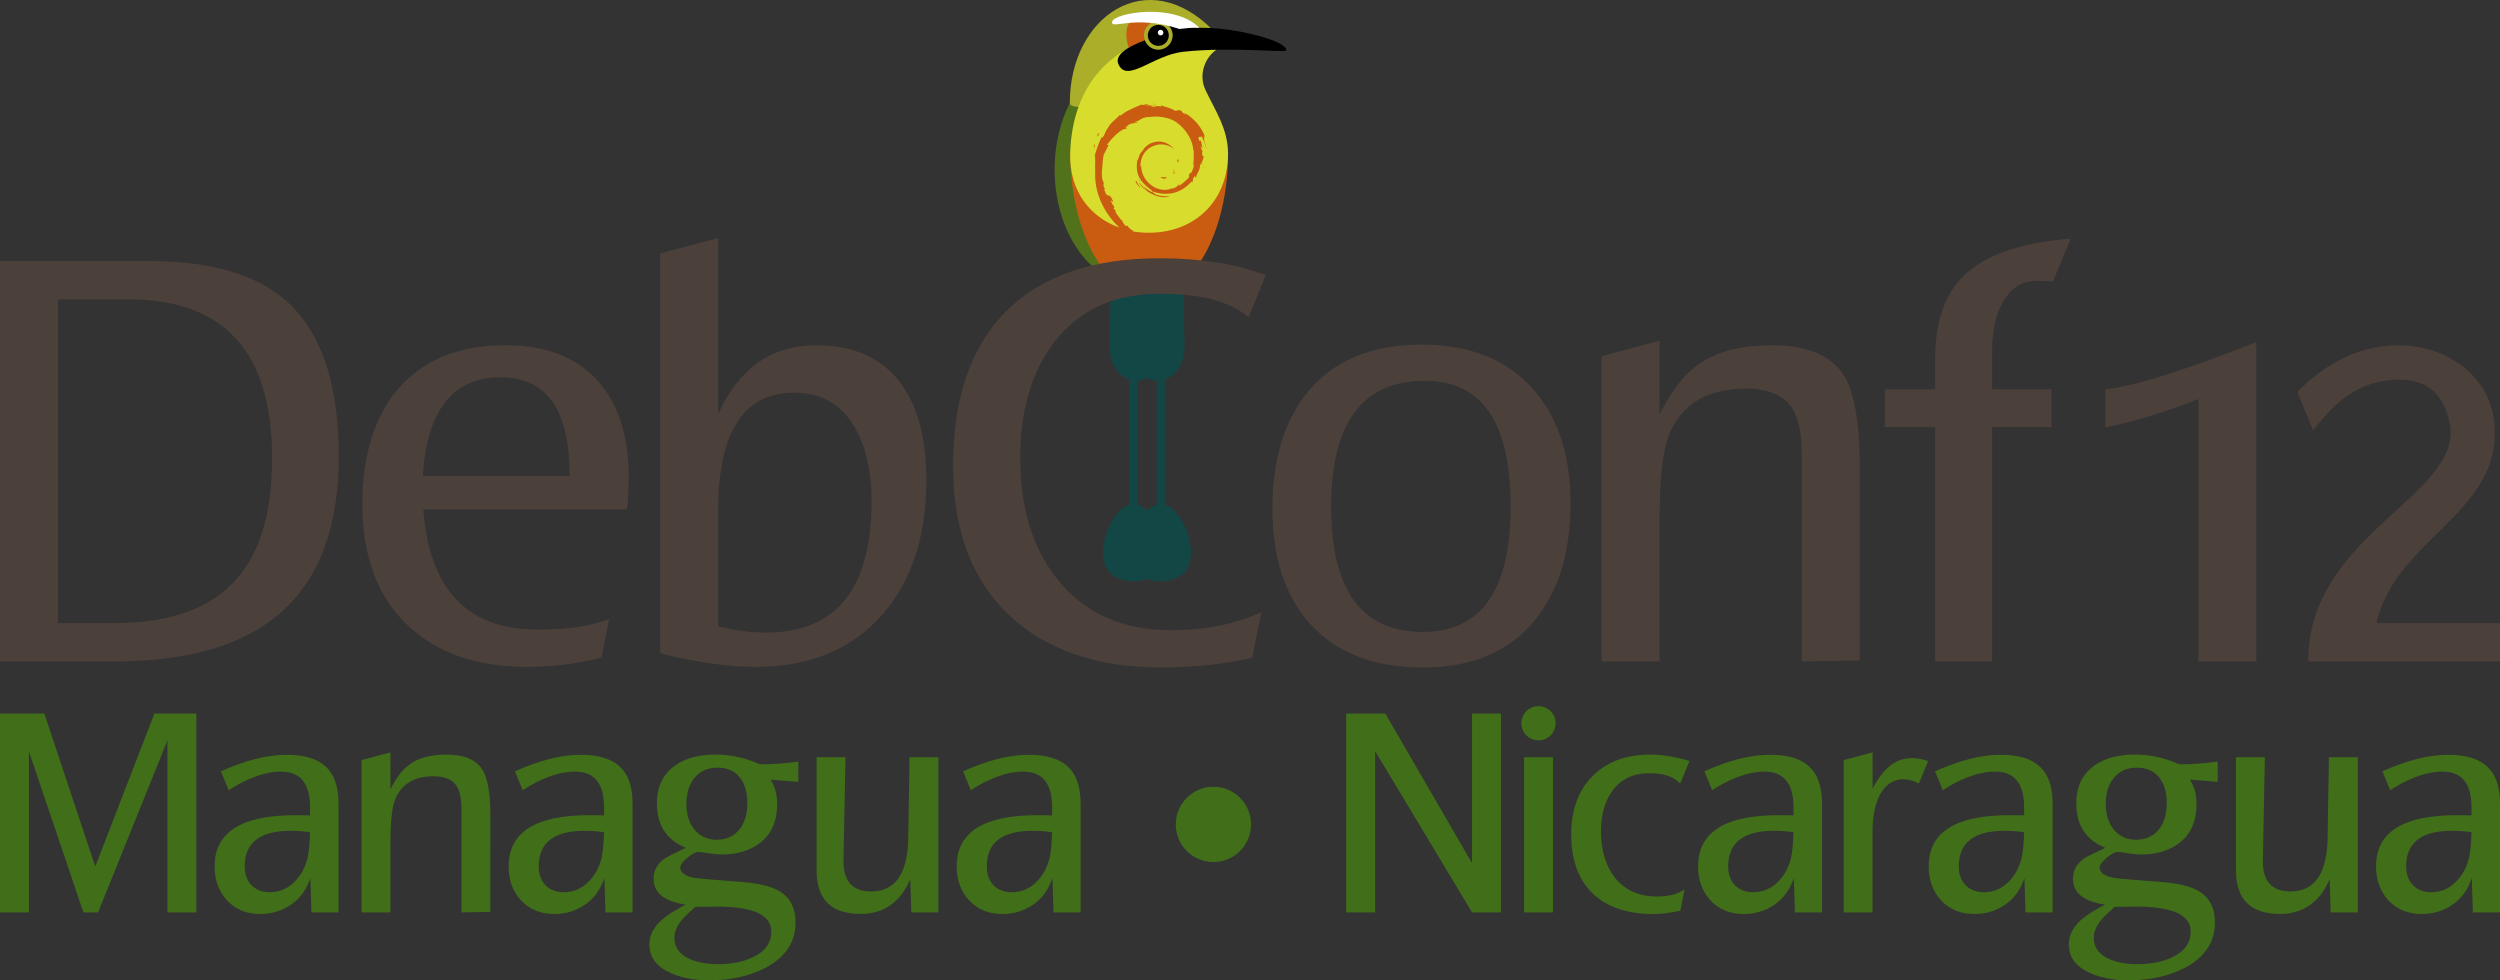 <svg xmlns="http://www.w3.org/2000/svg" width="400" height="156.852"><rect width="100%" height="100%" fill="#333333" stroke="none"/><path d="M195.565 27.13c0 10.23-6.005 18.524-13.413 18.524s-13.414-8.294-13.414-18.524 6.006-18.524 13.414-18.524c7.408 0 13.413 8.294 13.413 18.524z" color="#000" fill="#52711b" overflow="visible"/><path d="M177.808 41.663l-.308 13.55c-.06 2.65 1.287 4.9 3.164 5.543v19.99c-2.918.845-5.24 7.066-3.668 10.08 1.078 2.065 4.254 2.675 6.524 1.79 2.27.885 5.445.275 6.523-1.79 1.572-3.014-.75-9.235-3.668-10.08v-19.99c1.878-.643 3.224-2.894 3.164-5.543l-.31-13.55H177.81zm5.712 18.785c.484.278 1.012.445 1.568.476v19.822c-.547.158-1.086.5-1.568.98-.482-.48-.995-.82-1.54-.98V60.924c.55-.033 1.06-.2 1.54-.476z" color="#000" fill="#124745" overflow="visible"/><path d="M171.177 16.45c-.158 1.06 4.038.643 6.062.508 1.454-2.407 11.472-6.14 11.472-9.224h6.14c-.128-.85-.236-2-.66-2.78-10.638-10.947-23.05-2.25-23.015 11.495z" color="#000" fill="#abae29" overflow="visible"/><path d="M171.243 24.516c0 7.47 1.987 14.1 5.06 18.26h15.13c3.074-4.16 5.06-10.79 5.06-18.26-5.413-13.782-18.893-13.266-25.25 0z" color="#000" fill="#c95c11" overflow="visible"/><path d="M188.14 5.435c-10.368 1.15-16.623 8.358-16.91 19.093-.163 6.063 3.214 10.232 7.894 11.9-2.394-2.194-4.08-5.534-3.89-8.96-.066-1.037.087-2.317-.085-2.576.24-.79.526-1.766 1.09-2.91.023.02.163.11.393-.28.174-.384.312-.777.53-1.15l.113-.026c.113-.657 1.538-1.677 1.96-2.184l.028.196c.92-.864 2.548-1.435 3.472-1.848-.243.27.553-.02 1.12-.055-.18.1-.365.162-.532.28.68-.163.65.063 1.344-.028l.14-.027c.033-.048-.193-.076-.392-.112.664.02.61.063.392.112v.027h-.14c-.244.035-.523.132-.476.168.776.09.877-.24 1.595 0l-.027-.196c.998.36 1.21.29 2.295.867.38.02.405-.234.98 0 .1.178-.007.196.7.616.078-.032-.163-.205-.336-.364 1.42.758 2.972 2.354 3.443 4.087-.442-.813-.044.428-.196.364.197.53.348 1.087.448 1.652-.13-.463-.398-1.6-.896-2.323-.042.465-.666-.328-.337.7.25.362.055-.367.364.28.005.306.128.607.196 1.006-.106-.017-.23-.426-.308-.308.107.504.27.774.336.812-.033.084-.104-.09-.11.252.04.788.22.467.307.504-.086.388-.452.845-.28 1.512-.05-.202-.152-.424-.224-.616-.03.243.016.404.028.56-.01-.154-.084-.21-.167-.084.08.885-.7 1.54-.616 2.1l-.224-.308c-.58.843-.09.553-.392 1.092.052-.14-.086-.08.085-.336-.133.01-.588.57-1.008.896-1.648 1.32-3.61 1.495-5.515.784.01-.044-.014-.11-.14-.196-1.615-1.238-2.572-2.27-2.24-4.704.246-.186.303-1.212.868-1.568.344-.76 1.39-1.465 2.492-1.483 1.125-.06 2.07.606 2.547 1.23-.87-.81-2.287-1.047-3.5-.446-1.24.557-1.983 1.914-1.876 3.274.046-.067.09-.028.112-.196-.038 2.643 2.85 4.59 4.927 3.612l.028.056c.844-.23.738-.434 1.29-.812-.044.088-.365.332-.17.336.27-.072 1.1-.866 1.513-1.232.19-.407-.096-.216.168-.728l.31-.168c.178-.518.385-.797.363-1.4l-.196.392c.277-.837.13-1.76.168-2.548h-.084c-.067-1.983-1.777-4.1-3.303-4.815-1.11-.512-2.74-.686-3.78-.447.01-.014.028-.04 0-.056-1.464.146-1.144.525-2.267.812-.308.297.9-.246.252.14-.602.165-.9-.113-1.792.81.08.13.574-.37.168.14-.84-.102-2.667 1.906-3.052 2.577l.224.027c-.33.827-.78 1.38-.84 1.875-.085 1.218-.506 3.432.084 4.115l-.056.56c.08.162.152.323.252.476l-.14.028c.622 1.96.663.035 1.484 2.072-.12-.04-.246-.102-.42-.336-.02.178.264.73.588 1.148l-.14.168c.18.33.35.39.476.503-.675-.368.64 1.226.756 1.428l.084-.195c-.015.266.202.617.588 1.092l.308-.027c.132.262.63.734.924.756l-.112.14c.863.16 1.747.224 2.66.224 6.974 0 12.626-4.733 12.626-12.71 0-3.966-2.19-7.057-3.64-10.19-1.11-2.4-.1-5.35 2.24-6.693-2.048-.936-4.56-2.476-6.943-2.21zm-3.276 11.086c-.134.012-.256.017-.364.057l-.168-.027c.175-.022.353-.014.532-.028zm-9.21 4.817c.065.073.32-.2.083.336-.127.088-.196.146-.224.168.028-.046.15-.235.14-.503zm-.42 1.652c-.046.206-.08.424-.197.782.034-.28-.127-.37.196-.783zm13.27 2.49c.045 0 .078.113.055.448-.068.27-.127-.16-.197-.196.03-.128.094-.25.14-.252zm3.667 1.064c.01.186-.007.383-.14.728.087-.286.137-.543.14-.728zm.42.056c-.024.192-.07.4-.11.588.03-.148.034-.298.055-.448l.056-.14zm-4.62.42c-.048.2-.42.65-.307.672.038.01.134-.03.308-.14.065-.113.113-.223.17-.336-.083.213-.168.45-.31.644.014-.12-.095-.13-.167-.168-.087-.045-.104-.153.308-.672zm4.48.252c-.128.536-.298 1.05-.56 1.54.25-.49.44-1.012.56-1.54zm-5.71 1.036c-.11.103-.23.203-.365.308-.486-.076-.904-.275-.532-.28.31.028.594.046.896-.027zm-4.564.308c.045.083.103.152.168.224l.112.336c-.107-.18-.194-.368-.28-.56zm-.42.252c.308.594.475.765.7 1.204-.313-.26-.51-.62-.756-.952l.056-.252zm.476.364c.197.043.866 1.117 1.372 1.288-.3-.24-.514-.555-.728-.868.404.464.89.84 1.428 1.092-.013-.047.014-.08.028-.112.033.105.376.366.644.504.725.268 1.537.304 2.183.28-1.397.584-4.056-.623-4.928-2.184z" color="#000" fill="#d8dd2d" overflow="visible"/><path d="M181.65 3.014c-1.99.534-1.543 3.76-.817 5.19 1.702.315 4.493-1.503 5.285-3.93z" fill="#c95c11"/><path d="M185.256 3.867c-1.58.41-1.93 1.285-2.072 2.575-2.732 1.01-4.855 2.333-4.256 3.78 1.33 3.21 5.542-1.39 10.33-1.932 7.5-.847 16.562.195 16.558-.237-.016-1.68-8.587-3.595-13-3.598-2.9 0-5.25-.45-7.56-.588z"/><path d="M187.626 5.658c0 1.268-1.028 2.296-2.296 2.296-1.268 0-2.296-1.028-2.296-2.296 0-1.267 1.028-2.295 2.296-2.295 1.268 0 2.296 1.028 2.296 2.295z" color="#000" fill="#abae29" overflow="visible"/><path d="M187.01 5.66c0 .926-.752 1.678-1.68 1.678-.928 0-1.68-.752-1.68-1.68 0-.927.752-1.68 1.68-1.68.928 0 1.68.753 1.68 1.68z" color="#000" overflow="visible"/><path d="M186.144 5.22c0 .246-.2.447-.448.447-.247 0-.447-.2-.447-.448s.2-.45.446-.45c.248 0 .448.202.448.45z" color="#000" fill="#fff" overflow="visible"/><path d="M188.703 4.634c.964-.103 2.118-.253 3.196-.194-4.112-4.072-13.604-2.38-13.952-.98-.348 1.403 3.58-1.207 10.755 1.174z" fill="#fff"/><path d="M23.937 41.774H0v64.056h18.338c23.904 0 35.864-10.653 35.864-32.81 0-10.718-2.383-18.6-7.14-23.658-4.756-5.058-12.467-7.588-23.125-7.588zm-3.33 6.132c15.292 0 22.928 8.45 22.928 25.31 0 8.97-1.914 15.176-5.767 19.512-4.095 4.636-10.58 6.972-19.43 6.972h-9.07V47.906zM80.827 55.24c-7.526 0-13.296 2.407-17.33 7.224-3.673 4.456-5.515 10.52-5.515 18.226 0 8.19 2.33 14.574 7.027 19.15 4.695 4.576 11.156 6.86 19.345 6.86 3.993 0 8.047-.49 11.87-1.484l1.232-6.16c-2.774 1.037-5.88 1.68-11.478 1.68-11.2 0-17.292-6.41-18.255-19.234h32.616c.182-1.927.253-3.693.253-5.32 0-6.502-1.668-11.608-5.04-15.342-3.37-3.733-8.283-5.6-14.726-5.6zm-.728 5.124c7.405 0 11.09 5.282 11.03 15.82H67.64c.663-10.538 4.812-15.82 12.46-15.82zM114.9 38.08l-9.268 2.475v63.96c5.617 1.46 11 2.184 15.315 2.184 8.67 0 15.472-2.848 20.41-8.568 4.575-5.358 6.86-12.454 6.86-21.305 0-6.383-1.276-11.44-3.865-15.175-3.01-4.275-7.605-6.41-13.746-6.41-7.166 0-12.335 3.656-15.706 11.002zm12.178 24.748c4.335 0 7.603 1.89 9.77 5.684 1.747 3.13 2.605 7.01 2.605 11.646 0 14.03-5.623 21.054-16.883 21.054-2.528 0-5.082-.346-7.67-1.008V81.782c0-12.644 4.05-18.954 12.178-18.954zM200.36 105.265c-4.696 1.023-9.543 1.535-14.54 1.535-10.297 0-18.426-2.8-24.387-8.4-5.96-5.66-8.94-13.607-8.94-23.843 0-10.778 2.8-18.997 8.398-24.657 5.66-5.72 13.88-8.58 24.658-8.58 6.563 0 12.223.903 16.98 2.71l-2.754 6.7c-3.502-2.796-8.084-3.72-14.226-3.72-7.346 0-13.006 2.62-16.98 7.857-3.552 4.697-5.328 10.84-5.328 18.425 0 8.008 1.987 14.48 5.96 19.418 4.336 5.42 10.417 8.13 18.245 8.13 5.96 0 10.672-1.182 14.37-2.91zM251.28 80.518c0 7.887-1.926 14.15-5.78 18.786-4.094 4.997-10.025 7.496-17.792 7.496-7.828 0-13.85-2.318-18.063-6.955-4.035-4.455-6.052-10.627-6.052-18.515 0-7.948 1.957-14.24 5.87-18.876 4.155-4.877 10.147-7.316 17.974-7.316 7.647 0 13.578 2.35 17.793 7.045 4.034 4.516 6.05 10.627 6.05 18.335m-9.573.542c0-13.428-4.576-20.14-13.728-20.14-9.996 0-14.994 6.712-14.994 20.14 0 13.366 4.877 20.05 14.632 20.05 9.393 0 14.09-6.684 14.09-20.05M265.523 54.513l-9.267 2.482v48.835h9.267V83.77c0-6.804.41-11.716 1.735-14.726 2.108-4.576 6.134-6.86 12.095-6.86 3.432 0 5.838.957 7.223 2.884 1.144 1.566 1.708 4.17 1.708 7.783v32.98l9.267-.158V74.037c0-6.503-.886-10.864-2.21-13.393-1.927-3.612-5.882-5.403-11.843-5.403-4.516 0-8.15.835-10.92 2.52-2.77 1.687-5.067 4.534-7.054 8.568zM331.315 38.163c-16.462 1.424-21.697 7.708-21.697 19.654v4.48h-8.035v6.047h8.035v37.488h9.127V68.344h9.49v-6.048h-9.49v-6.44c0-5.542 2.275-10.918 6.97-10.918 1.05 0 1.938.022 2.773.084z" style="text-align:start;line-height:125%;-inkscape-font-specification:LaudatioC" font-size="100.812" letter-spacing="-3.5" word-spacing="0" fill="#4c403b" font-family="LaudatioC"/><g font-size="138.479" letter-spacing="0" word-spacing="0" fill="#4c403b" font-family="LaudatioC"><path d="M400 105.83h-30.69c0-20.21 24.21-26.334 22.727-37.655-.984-5.845-4.54-8.03-10.09-7.306-5.845.763-8.92 4.38-11.86 7.956l-2.507-6.103c12.644-13.144 29.89-7.184 31.43 4.282 2.007 14.97-15.717 18.907-18.773 32.695H400M361.01 105.83h-9.266V63.828c-4.688 1.902-9.938 3.576-14.87 4.526v-6.052c5.455-.622 14.228-3.677 24.137-7.565" style="text-align:start;line-height:125%;-inkscape-font-specification:LaudatioC"/></g><path d="M200.17 131.904c0 3.327-2.697 6.024-6.023 6.024-3.327 0-6.024-2.697-6.024-6.024 0-3.326 2.697-6.023 6.024-6.023 3.326 0 6.023 2.698 6.023 6.024z" color="#000" fill="#406e19" overflow="visible"/><g fill="#406e19"><path style="text-align:start;line-height:125%;-inkscape-font-specification:LaudatioC" d="M221.653 114.166h-6.26v31.818h4.625v-25.806l15.51 25.806h4.624v-31.818h-4.625v23.947zM268.836 125.37c-1.25-1.265-2.835-1.654-4.972-1.654-2.554 0-4.514.935-5.88 2.806-1.217 1.662-1.825 3.815-1.825 6.457 0 2.998.726 5.516 2.18 7.387 1.604 2.048 3.86 3.073 6.77 3.073 1.84 0 3.29-.333 4.42-1.145l-.678 3.416c-1.663.357-3.103.535-4.32.535-4.128 0-7.35-1.083-9.665-3.25-2.316-2.198-3.474-5.428-3.474-9.526 0-3.89 1.128-6.978 3.385-9.264 2.286-2.316 5.374-3.474 9.264-3.474 1.84 0 3.934.34 6.28 1.024zM283.22 120.767c-3.205 0-6.656.918-10.516 2.64l1.246 3.03c2.344-1.56 5.424-2.967 8.337-2.98 3.117-.012 4.674 1.893 4.674 5.723v1.282c-.89-.03-1.695-.03-2.407-.03-8.58 0-12.86 2.725-12.86 8.188 0 2.227.674 4.042 2.01 5.468 1.336 1.425 3.1 2.153 5.298 2.153 1.87 0 3.53-.518 5.015-1.557 1.484-1.07 2.38-2.416 3.002-4.198l.16 5.5h4.345v-17.37c0-2.763-.703-4.76-2.068-5.98-1.336-1.246-3.412-1.868-6.233-1.868zm.625 12.16c1.04 0 2.077.077 3.116.226-.06 1.84-.188 3.188-.396 4.08-.326 1.395-.95 2.616-1.87 3.625-1.157 1.277-2.56 1.898-4.192 1.898-1.217 0-2.204-.39-2.946-1.16-.713-.773-1.048-1.758-1.048-2.976 0-3.8 2.438-5.694 7.337-5.694zM320.12 120.767c-3.206 0-6.656.918-10.516 2.64l1.245 3.03c2.344-1.56 5.424-2.967 8.336-2.98 3.118-.012 4.674 1.893 4.674 5.723v1.282c-.89-.03-1.695-.03-2.407-.03-8.58 0-12.862 2.725-12.862 8.188 0 2.227.677 4.042 2.013 5.468 1.336 1.425 3.1 2.153 5.297 2.153 1.87 0 3.53-.518 5.014-1.557 1.485-1.07 2.38-2.416 3.003-4.198l.16 5.5h4.344v-17.37c0-2.763-.7-4.76-2.067-5.98-1.336-1.246-3.41-1.868-6.232-1.868zm.624 12.16c1.04 0 2.077.077 3.116.226-.06 1.84-.188 3.188-.396 4.08-.327 1.395-.95 2.616-1.87 3.625-1.158 1.277-2.56 1.898-4.192 1.898-1.218 0-2.204-.39-2.947-1.16-.712-.773-1.048-1.758-1.048-2.976 0-3.8 2.438-5.694 7.337-5.694zM350.377 124.74c.712 1.07 1.068 2.375 1.068 3.92 0 2.612-.83 4.616-2.494 6.012-1.632 1.366-3.784 2.05-6.457 2.05-.415 0-1.04-.06-1.87-.18-.802-.148-1.41-.222-1.826-.222-.416 0-.995.31-1.737.935-.742.624-1.114 1.143-1.114 1.56 0 .8.758 1.35 2.272 1.647.297.06 1.38.163 3.25.31l4.455.358c2.642.208 4.587.683 5.834 1.425 1.752 1.01 2.628 2.687 2.628 5.033 0 3.147-1.603 5.567-4.81 7.26-2.554 1.335-5.567 2.004-9.04 2.004-2.347 0-4.38-.386-6.103-1.158-2.286-1.01-3.43-2.54-3.43-4.588 0-1.425.654-2.73 1.96-3.92.802-.712 2.08-1.528 3.83-2.45-3.414-.503-5.12-1.884-5.12-4.14 0-1.307.578-2.376 1.736-3.207.386-.268 1.53-.848 3.43-1.738-3.09-1.247-4.633-3.623-4.633-7.126 0-2.613.936-4.603 2.806-5.968 1.664-1.218 3.846-1.826 6.548-1.826 2.465 0 4.825.52 7.082 1.558 2.197 0 4.26-.148 6.19-.445v3.25zm-3.697 3.74c0-1.632-.37-2.953-1.113-3.963-.832-1.128-2.05-1.692-3.653-1.692-1.633 0-2.894.58-3.785 1.737-.803 1.04-1.204 2.405-1.204 4.097 0 1.603.4 2.924 1.203 3.963.89 1.158 2.107 1.737 3.65 1.737 1.604 0 2.85-.594 3.742-1.78.772-1.07 1.158-2.436 1.158-4.1m3.83 20.533c0-2.643-2.954-3.964-8.863-3.964-.386 0-.935.013-1.648.043h-1.65c-1.127 1.01-1.87 1.737-2.225 2.183-.743.92-1.114 1.855-1.114 2.806 0 1.514.833 2.642 2.495 3.384 1.247.535 2.732.802 4.454.802 2.137 0 3.978-.356 5.522-1.07 2.02-.92 3.028-2.315 3.028-4.185M362.376 121.155h-4.624v18.106c0 4.662 2.36 6.97 7.082 6.97 3.652 0 6.396-1.927 7.91-5.58l.16 5.335h4.345v-24.83h-4.626l-.198 12.44c0 6.028-1.97 9.037-5.95 9.037-2.94 0-4.418-1.61-4.418-4.816z" font-size="49.131" letter-spacing="-1.306" word-spacing="0" font-family="LaudatioC"/><g color="#000"><path d="M243.847 121.155h4.625v24.83h-4.625zM248.898 115.72c0 1.514-1.226 2.74-2.74 2.74-1.51 0-2.738-1.226-2.738-2.74 0-1.512 1.227-2.738 2.74-2.738 1.512 0 2.738 1.226 2.738 2.74z" overflow="visible"/></g><path d="M294.99 121.614v24.365h4.618v-13.05c0-6.595 3.185-9.71 7.422-7.574l1.473-3.598c-4.505-1.523-7.003.854-8.895 4.43l.007-5.812z" color="#000" overflow="visible"/><path d="M391.7 120.767c-3.207 0-6.658.918-10.518 2.64l1.246 3.03c2.345-1.56 5.425-2.967 8.337-2.98 3.118-.012 4.674 1.893 4.674 5.723v1.282c-.892-.03-1.696-.03-2.41-.03-8.58 0-12.86 2.725-12.86 8.188 0 2.227.675 4.042 2.012 5.468 1.336 1.425 3.1 2.153 5.297 2.153 1.87 0 3.528-.518 5.013-1.557 1.485-1.07 2.38-2.416 3.003-4.198l.16 5.5H400v-17.37c0-2.763-.702-4.76-2.068-5.98-1.336-1.246-3.41-1.868-6.232-1.868zm.623 12.16c1.04 0 2.077.077 3.116.226-.06 1.84-.19 3.188-.397 4.08-.327 1.395-.95 2.616-1.87 3.625-1.158 1.277-2.56 1.898-4.193 1.898-1.217 0-2.204-.39-2.946-1.16-.712-.773-1.048-1.758-1.048-2.976 0-3.8 2.438-5.694 7.337-5.694z" style="text-align:start;line-height:125%;-inkscape-font-specification:LaudatioC" font-size="49.131" letter-spacing="-1.306" word-spacing="0" font-family="LaudatioC"/></g><g word-spacing="0" fill="#406e19" font-family="LaudatioC"><path style="text-align:start;line-height:125%;-inkscape-font-specification:LaudatioC" d="M7.1 114.166H0v31.818h4.625v-25.778l8.718 25.778h2.35l11.098-27.525v27.524h4.626v-31.818h-6.714l-9.46 24.476zM45.867 120.767c-3.207 0-6.657.918-10.517 2.64l1.245 3.03c2.345-1.56 5.425-2.967 8.337-2.98 3.118-.012 4.674 1.893 4.674 5.723v1.282c-.89-.03-1.695-.03-2.407-.03-8.582 0-12.862 2.725-12.862 8.188 0 2.227.675 4.042 2.01 5.468 1.337 1.425 3.1 2.153 5.298 2.153 1.87 0 3.53-.518 5.014-1.557 1.485-1.07 2.38-2.416 3.003-4.198l.16 5.5h4.344v-17.37c0-2.763-.702-4.76-2.068-5.98-1.337-1.246-3.412-1.868-6.233-1.868zm.623 12.16c1.04 0 2.077.077 3.116.226-.06 1.84-.188 3.188-.396 4.08-.327 1.395-.95 2.616-1.87 3.625-1.158 1.277-2.56 1.898-4.192 1.898-1.218 0-2.204-.39-2.947-1.16-.71-.773-1.047-1.758-1.047-2.976 0-3.8 2.438-5.694 7.337-5.694zM123.277 124.74c.713 1.07 1.07 2.375 1.07 3.92 0 2.612-.832 4.616-2.495 6.012-1.633 1.366-3.786 2.05-6.458 2.05-.416 0-1.04-.06-1.87-.18-.802-.148-1.41-.222-1.827-.222-.415 0-.994.31-1.737.935-.742.624-1.113 1.143-1.113 1.56 0 .8.757 1.35 2.27 1.647.298.06 1.382.163 3.253.31l4.453.358c2.643.208 4.588.683 5.835 1.425 1.75 1.01 2.627 2.687 2.627 5.033 0 3.147-1.603 5.567-4.81 7.26-2.553 1.335-5.567 2.004-9.04 2.004-2.346 0-4.38-.386-6.102-1.158-2.287-1.01-3.43-2.54-3.43-4.588 0-1.425.653-2.73 1.96-3.92.802-.712 2.078-1.528 3.83-2.45-3.414-.503-5.122-1.884-5.122-4.14 0-1.307.58-2.376 1.738-3.207.386-.268 1.53-.848 3.43-1.738-3.088-1.247-4.632-3.623-4.632-7.126 0-2.613.935-4.603 2.806-5.968 1.662-1.218 3.845-1.826 6.547-1.826 2.463 0 4.823.52 7.08 1.558 2.197 0 4.26-.148 6.19-.445v3.25zm-3.697 3.74c0-1.632-.37-2.953-1.113-3.963-.83-1.128-2.05-1.692-3.652-1.692-1.633 0-2.895.58-3.786 1.737-.802 1.04-1.203 2.405-1.203 4.097 0 1.603.4 2.924 1.202 3.963.89 1.158 2.107 1.737 3.65 1.737 1.605 0 2.852-.594 3.742-1.78.772-1.07 1.158-2.436 1.158-4.1m3.83 20.533c0-2.643-2.954-3.964-8.862-3.964-.386 0-.936.013-1.648.043h-1.648c-1.128 1.01-1.87 1.737-2.227 2.183-.742.92-1.113 1.855-1.113 2.806 0 1.514.83 2.642 2.494 3.384 1.247.535 2.73.802 4.453.802 2.137 0 3.978-.356 5.522-1.07 2.02-.92 3.03-2.315 3.03-4.185" font-size="49.131" letter-spacing="-1.306"/><path d="M62.474 120.376l-4.625 1.238v24.37h4.624v-11.008c0-3.396.205-5.847.866-7.35 1.052-2.283 3.06-3.422 6.036-3.422 1.712 0 2.913.477 3.604 1.44.57.78.853 2.08.853 3.883v16.457l4.624-.078V130.12c0-3.246-.443-5.422-1.104-6.684-.96-1.803-2.935-2.697-5.91-2.697-2.253 0-4.066.415-5.448 1.256-1.382.842-2.53 2.263-3.52 4.276z" style="text-align:start;line-height:125%;-inkscape-font-specification:LaudatioC" font-size="100.812" letter-spacing="-3.5"/><path d="M92.908 120.767c-3.207 0-6.657.918-10.517 2.64l1.246 3.03c2.345-1.56 5.425-2.967 8.337-2.98 3.118-.012 4.675 1.893 4.675 5.723v1.282c-.89-.03-1.696-.03-2.408-.03-8.58 0-12.86 2.725-12.86 8.188 0 2.227.674 4.042 2.01 5.468 1.336 1.425 3.1 2.153 5.297 2.153 1.87 0 3.53-.518 5.014-1.557 1.486-1.07 2.38-2.416 3.004-4.198l.16 5.5h4.344v-17.37c0-2.763-.702-4.76-2.068-5.98-1.336-1.246-3.41-1.868-6.232-1.868zm.623 12.16c1.04 0 2.078.077 3.118.226-.06 1.84-.19 3.188-.397 4.08-.326 1.395-.948 2.616-1.87 3.625-1.157 1.277-2.558 1.898-4.19 1.898-1.22 0-2.205-.39-2.947-1.16-.713-.773-1.05-1.758-1.05-2.976 0-3.8 2.44-5.694 7.338-5.694zM164.6 120.767c-3.206 0-6.657.918-10.517 2.64l1.245 3.03c2.345-1.56 5.425-2.967 8.337-2.98 3.118-.012 4.675 1.893 4.675 5.723v1.282c-.89-.03-1.696-.03-2.408-.03-8.58 0-12.86 2.725-12.86 8.188 0 2.227.674 4.042 2.01 5.468 1.336 1.425 3.1 2.153 5.297 2.153 1.87 0 3.53-.518 5.013-1.557 1.485-1.07 2.38-2.416 3.003-4.198l.16 5.5h4.344v-17.37c0-2.763-.702-4.76-2.068-5.98-1.336-1.246-3.41-1.868-6.232-1.868zm.623 12.16c1.04 0 2.077.077 3.117.226-.06 1.84-.19 3.188-.397 4.08-.327 1.395-.95 2.616-1.87 3.625-1.158 1.277-2.56 1.898-4.192 1.898-1.217 0-2.203-.39-2.945-1.16-.713-.773-1.05-1.758-1.05-2.976 0-3.8 2.44-5.694 7.338-5.694zM135.277 121.155h-4.625v18.106c0 4.662 2.36 6.97 7.082 6.97 3.652 0 6.396-1.927 7.91-5.58l.16 5.335h4.345v-24.83h-4.625l-.198 12.44c0 6.028-1.97 9.037-5.95 9.037-2.94 0-4.42-1.61-4.42-4.816z" style="text-align:start;line-height:125%;-inkscape-font-specification:LaudatioC" font-size="49.131" letter-spacing="-1.306"/></g></svg>